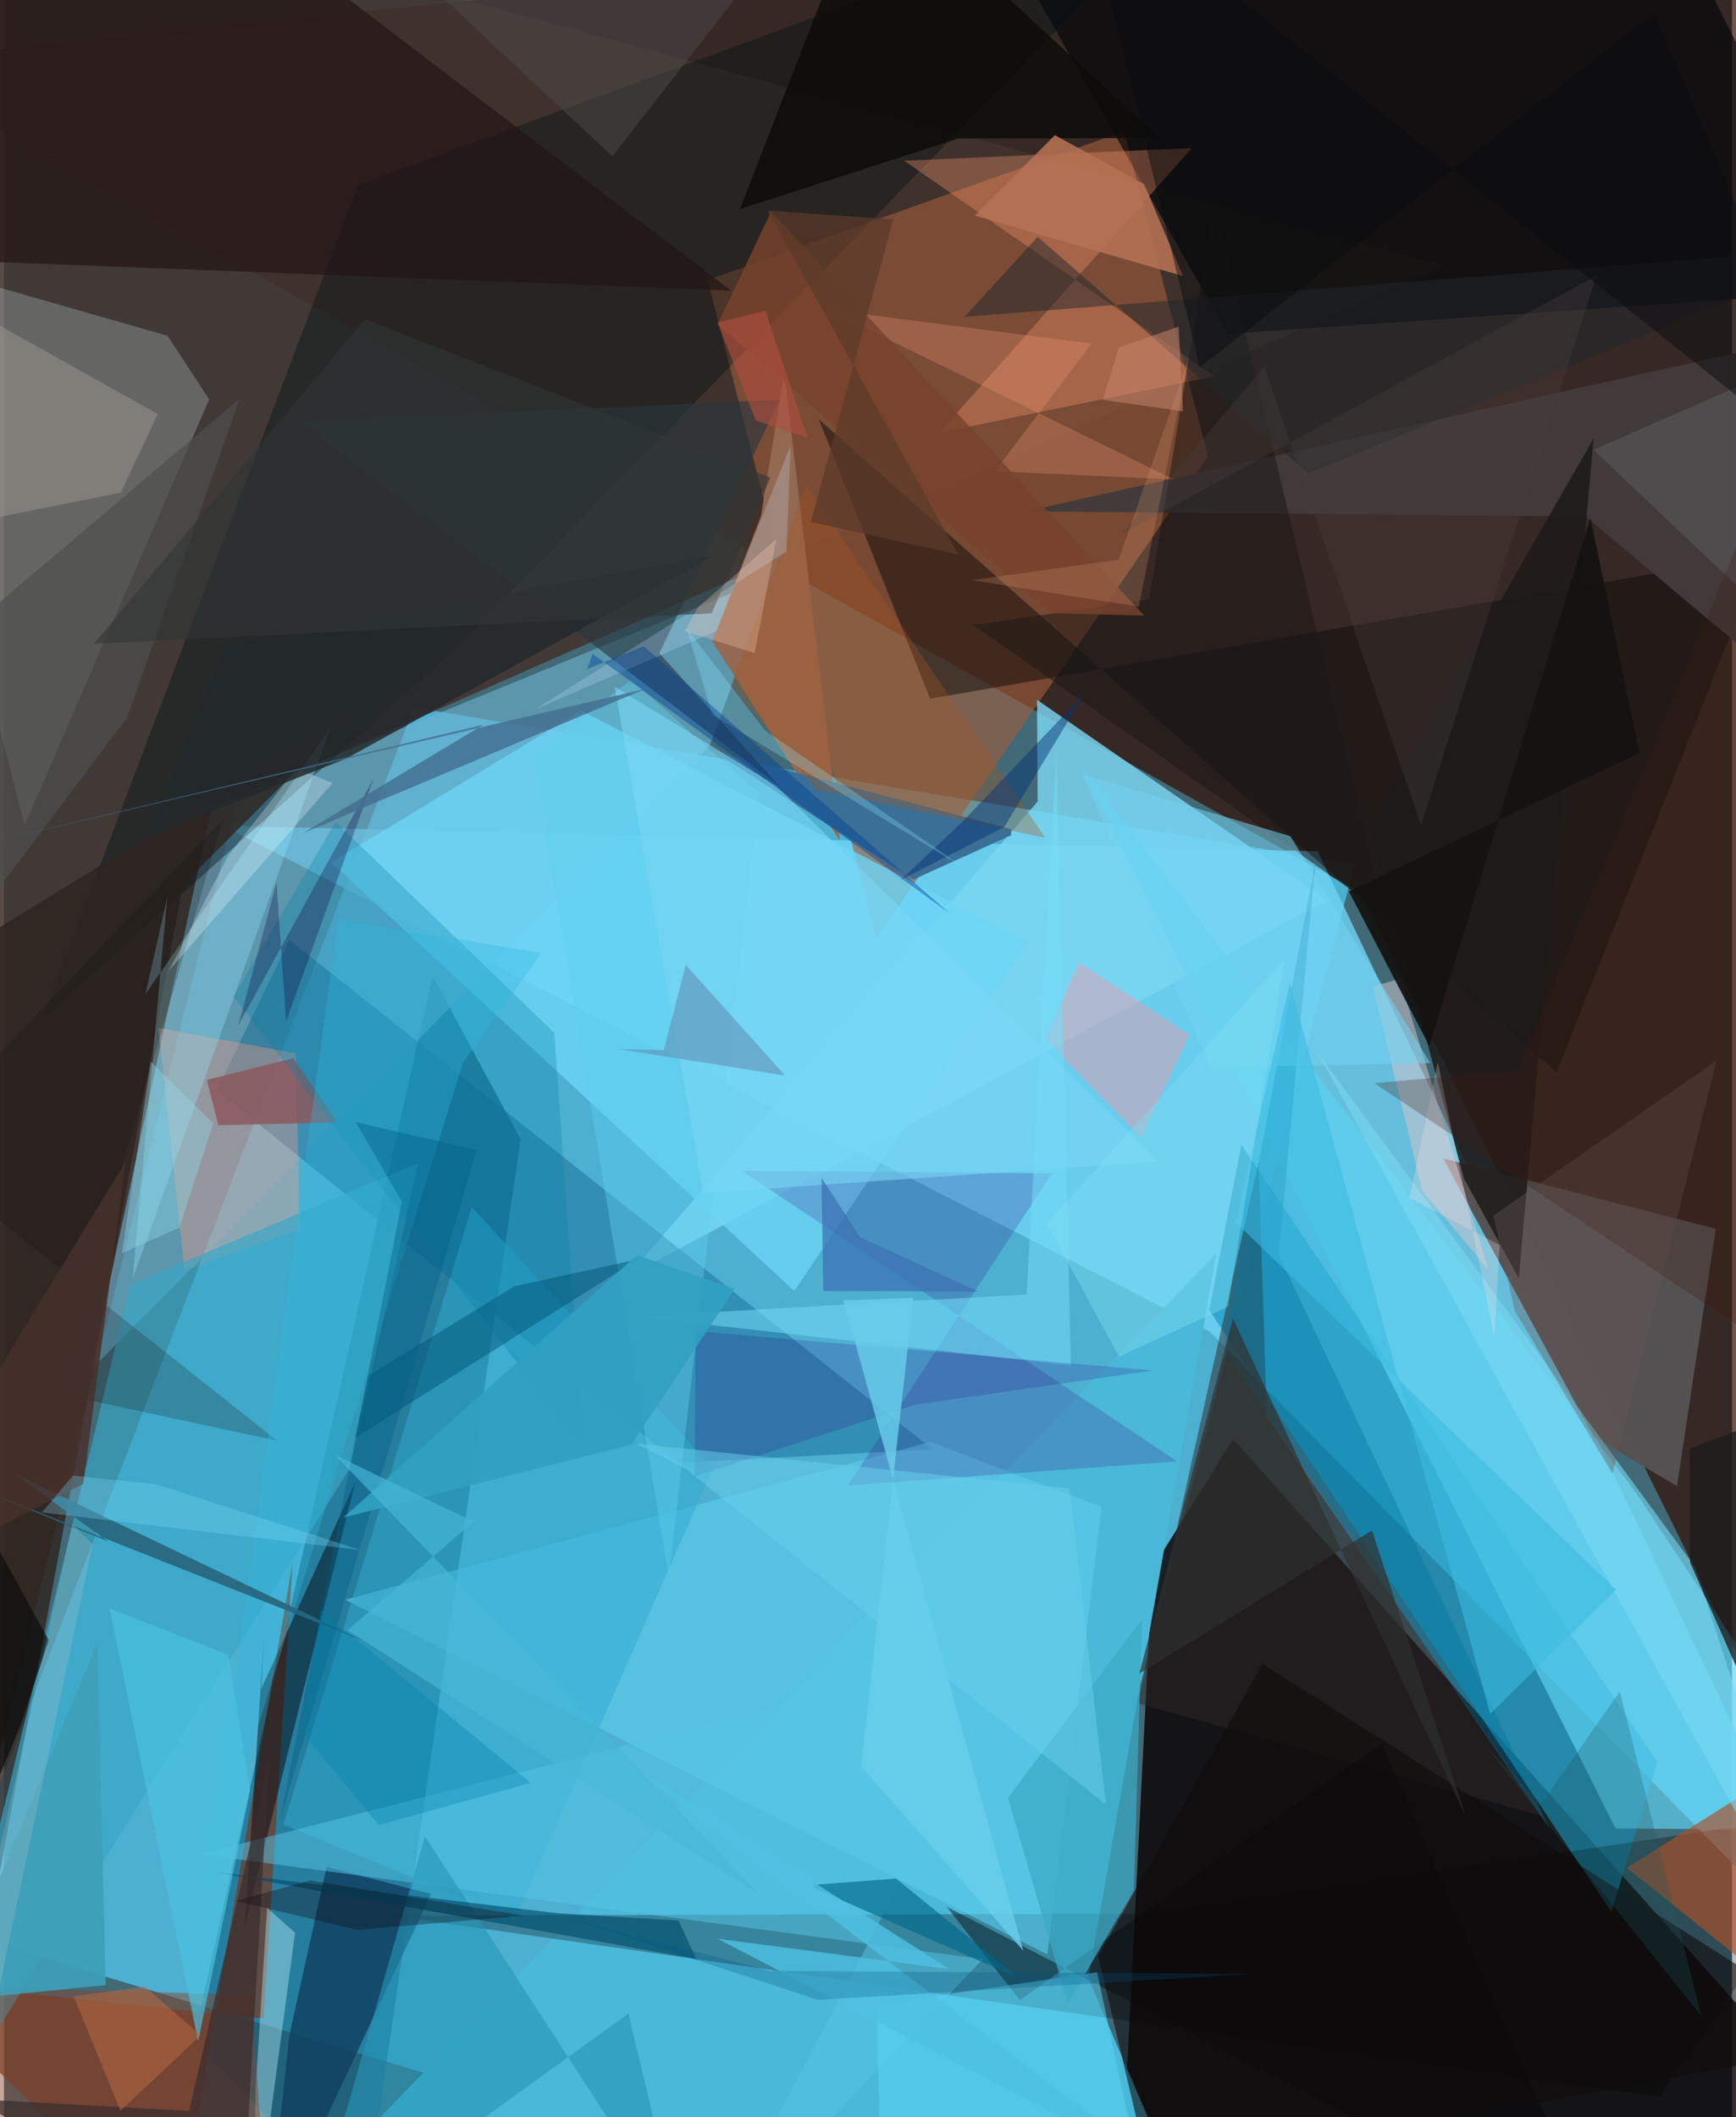 <svg xmlns="http://www.w3.org/2000/svg" width="228" height="278" viewBox="0 0 836 1024"><path fill="#416976" d="M0 0h836v1024H0z"/><path fill="#52cdf5" fill-opacity=".714" d="M198.302 342.13l-227.08 590.332L478.834 1086l174.62-668.064z"/><path fill="#310c00" fill-opacity=".698" d="M866.08 855.752L655.95 431.603-62 29.633 836.232-62z"/><path fill="#0b0100" fill-opacity=".824" d="M555.56 758.6l39.133-62.59L898 1036.2 539.069 1086z"/><path fill="#6ed2f3" fill-opacity=".808" d="M635.534 411.724L105.93 399.42l477.434 244.637L898 964.107z"/><path fill="#40322d" fill-opacity=".878" d="M-4.857-62l-9.492 958.404L113.185 385.86 696.5 128.648z"/><path fill="#a15c3c" fill-opacity=".612" d="M340.396 135.496L421.998 454l160.476-233.237-40.626-157.33z"/><path fill="#0c5c7c" fill-opacity=".596" d="M207.366 472.078L249.927 551l-75.79 522.015-82.48-86.508z"/><path fill="#6cb1cf" fill-opacity=".624" d="M100.524 389.993L41.98 662.671l299.446-302.126 30.145-81.72z"/><path fill="#c2d2cd" fill-opacity=".29" d="M10.017 399.108L-62 121.992 79.13 162.39l20.15 30.829z"/><path fill="#1898c2" fill-opacity=".694" d="M583.077 633.622l15.596-79.937 201.216 298.56-22.268 72.46z"/><path fill="#000407" fill-opacity=".651" d="M591.986 161.429L898 140.567 803.562-48.072 465.372-62z"/><path fill="#7dd7f4" fill-opacity=".804" d="M500.061 387.671L301.508 617.51l338.648-182.066-140.386-96.97z"/><path fill="#4ab8d7" fill-opacity=".992" d="M579.972 1086l-407.665-51.93 414.174-427.7-61.878 350.45z"/><path fill="#021117" fill-opacity=".388" d="M218.894 313.438L18.215 493.188l153.1-403.757L583.611-62z"/><path fill="#13638f" fill-opacity=".443" d="M137.999 454.596l-34.967 72.755 223.093 180.247 123.017-6.663z"/><path fill="#733b26" fill-opacity=".722" d="M83.116 1086L-47.12 958.119l172.731 18.198 14.02-220.585z"/><path fill-opacity=".275" d="M800.881 1014.182L187.46 926.505l366.315-.885L898 874.68z"/><path fill="#555253" fill-opacity=".992" d="M809.37 718.779l18.759-124.422-131.934-34.116L769.09 694.96z"/><path fill="#5dd2f2" fill-opacity=".675" d="M898 885.252L788.672 720.84l-267.5-350.48 258.466 513.97z"/><path fill="#100c0a" fill-opacity=".51" d="M751.106 518.675l99.525-250.302-402.582 69.556-53.838-135.1z"/><path fill="#946953" fill-opacity=".992" d="M404.373 406.6l-61.733-96.44 23.579-60.506 11.24-69.418z"/><path fill="#5fcdec" fill-opacity=".584" d="M531.003 728.857l-26.151 216.496-339.696-171.61 283.02-76.352z"/><path fill="#6dd5f5" fill-opacity=".773" d="M279.259 343.72l216.658 111.823-113.583 168.841-224.01-207.294z"/><path fill="#ff9c72" fill-opacity=".329" d="M452.563 209.273l132.92-27.287L435.5 77.729l139.116-6.091z"/><path fill="#302827" fill-opacity=".498" d="M606.952 562.037L548.524 823.85l196.266 54.734-133.846-193.218z"/><path fill="#f89881" fill-opacity=".361" d="M143.075 594.738l-55.73 19.867-12.619-117.46 66.437 12.296z"/><path fill="#231615" fill-opacity=".714" d="M85.802-62H-62v186.48l413.716 16.054z"/><path fill="#3a6f96" d="M342.535 362.928L487.19 401.02l.089 2.934-47.386 21.458z"/><path fill="#113f60" fill-opacity=".816" d="M206.607 916.094L127.018 1086l11.086-101.696 17.981-81.328z"/><path fill="#423b3a" fill-opacity=".992" d="M889.185 159.307l-394.691 87.996 270.782 2.507L898 361.365z"/><path fill="#30abcf" fill-opacity=".518" d="M226.297 583.775L343.06 710.096 247.1 928.498l-111.823-46.02z"/><path fill="#ac502a" fill-opacity=".659" d="M898 993.866l-54.986-34.779 43.704-119.672-101.629 64.002z"/><path fill="#2e2420" fill-opacity=".808" d="M-4.633 919.715l91.19-491.824 86.802-87.153L-62 485.326z"/><path fill="#39a6c5" fill-opacity=".675" d="M-40.27 1040.833L61.15 621.356l139.292-58.88-32.944 147.47z"/><path fill="#030007" fill-opacity=".467" d="M125.842 791.424l-1.36 25.408 45.469-99.931-53.452 214.602z"/><path fill="#f699a4" fill-opacity=".439" d="M573.466 500.471l-53.38-34.906-16.39 37.126 46.375 47.592z"/><path fill="#360e85" fill-opacity=".2" d="M567.547 706.822L356.85 566.223l150.123 1.315-98.716 150.889z"/><path fill="#96e8ff" fill-opacity=".314" d="M62.22 618.776l16.765-184.587-10.527 46.592 89.624-129.054z"/><path fill="#56c7e6" fill-opacity=".49" d="M493.774 794.853L341.895 1086l131.61-138.42-378.597-50.755z"/><path fill="#1e1a18" fill-opacity=".859" d="M660.483 401.058l45.94 169.18 26.407 48.055 36.191-406.225z"/><path fill="#0d0c0b" fill-opacity=".859" d="M356.003 101.143L419.6-62 559.12 66.755l-97.404.216z"/><path fill="#28363f" fill-opacity=".612" d="M143.506 203.943l231.756-10.586-58.184 122.592 58.509 64.768z"/><path fill="#bdf5ff" fill-opacity=".396" d="M127.312 922.755l13.528 12.023L120.627 1086l1.107-75.798z"/><path fill="#d2c3cb" fill-opacity=".518" d="M675.284 473.364l-13.035 3.807 23.869 98.67 32.002 38.235z"/><path fill="#8c575d" fill-opacity=".831" d="M161.397 542.85l-57.696 1.388-5.554-21.96 41.796-10.438z"/><path fill="#2697b8" fill-opacity=".62" d="M302.082 973.889l25.07 104.791-123.455-190.557L146.926 1086z"/><path fill="#0082a8" fill-opacity=".282" d="M280.328 700.595L111.022 481.932l49.426-84.423L266.27 499.591z"/><path fill="#9d9a95" fill-opacity=".467" d="M-62 261.97V124.02l136.421 76.21-17.872 38.03z"/><path fill="#000408" fill-opacity=".424" d="M456.176 922.296l35.321 45.086 175-124.17L772.742 1086z"/><path fill="#894429" fill-opacity=".463" d="M-62 1025.907v-65.798l181.716 4.684L128.122 1086z"/><path fill="#014c6d" fill-opacity=".635" d="M334.954 947.55l-8.577-18.66-58.431-3.498-165.813-19.926z"/><path fill="#5ad3f6" fill-opacity=".529" d="M424.735 1086l-2.524-116.448 106.637-15.626 27.911 130.395z"/><path fill="#b57253" fill-opacity=".882" d="M570.394 133.524L469.63 104.291l38.783-38.933 43.164 23.666z"/><path fill="#5fd0ef" fill-opacity=".408" d="M303.416 328.819l61.995 54.78-43.79 379.177-65.762-397.413z"/><path fill="#0077a3" fill-opacity=".408" d="M616.672 606.738l17.782-189.795-44.524 235.82 158.24 232.524z"/><path fill="#1c1816" fill-opacity=".522" d="M667.652 441.599l-82.011-343.12-31.73 191.458-85.03 12.359z"/><path fill="#a5551e" fill-opacity=".333" d="M393.002 381.91L503.7 405.184 388.1 234.662l-36.552 96.97z"/><path fill="#74dbf7" fill-opacity=".537" d="M494.75 626.08l14.366-262.339 7.02 296.664-211.058-23.665z"/><path fill="#39aac6" fill-opacity=".718" d="M514.688 969.149l31.926-54.853 3.981-131.183-64.87 86.485z"/><path fill="#72d4f2" fill-opacity=".545" d="M690.084 514.172l-67.791-109.76-100.676-29.9 62.246 141.866z"/><path fill="#79d8f4" fill-opacity=".6" d="M818.115 757.966L898 1003.383v-17.716L635.102 508.444z"/><path fill="#015474" fill-opacity=".49" d="M247.076 622.082l59.607-13.005-136.802 86.318 6.523-30.123z"/><path fill="#0e1210" fill-opacity=".216" d="M105.914 396.29L25.54 673.895l106.614 22.924L-46.058 555.56z"/><path fill="#f39875" fill-opacity=".294" d="M566.084 231.953l-86.63-4.07 46.719-61.677-127.988-16.536z"/><path fill="#290686" fill-opacity=".188" d="M334.657 643.812l221.211 19.045-115.146 16.563-106.575 34.715z"/><path fill="#00678b" fill-opacity=".635" d="M390.695 911.697l2.246 1.943 98.061 43.19-59.48-48.246z"/><path fill="#2fbade" fill-opacity=".337" d="M97.69 916.792l63.897-471.957 98.396 16.085-37.956 53.07z"/><path fill="#3bbbe2" fill-opacity=".592" d="M622.029 475.141l96.963 353.815 60.936-60.062L595.91 591.22z"/><path fill="#4d4f4f" fill-opacity=".686" d="M114.191 192.626L59.717 346.773-7.968 436.98-62 342.118z"/><path fill="#3a2d2c" fill-opacity=".729" d="M89.61 1020.94l-104.88-5.716L114.72 1086l13.517-233.735z"/><path fill="#77432d" fill-opacity=".831" d="M551.597 297.744l-44.903-1.169-161.418-139.674 25.821-54.54z"/><path fill="#68cdea" fill-opacity=".824" d="M493.119 943.498l-86.96-314.494 33.734-1.31-25.18 226.69z"/><path fill="#0e0b0b" fill-opacity=".592" d="M554.303 1051.747L898 988.09 608.783 804.769l-79.444 141.388z"/><path fill="#100540" fill-opacity=".302" d="M178.917 376.345l-42.408 117.572-4.663-67.002-18.473 69.089z"/><path fill="#7ad7f5" fill-opacity=".588" d="M295.46 332.106l78.03 47.838 185.128 181.798-220.287 15.296z"/><path fill="#eefdff" fill-opacity=".278" d="M108.547 413.806l32.851-42.082 17.624 6.962-79.206 90.747z"/><path fill="#21282d" fill-opacity=".494" d="M898 119.242L631.034 228.944 500.093 114.54l-35.37 38.687z"/><path fill="#5e85ac" fill-opacity=".498" d="M329.866 466.654l47.987 53.535-80.991-12.856 22.323.612z"/><path fill="#4fc0e1" fill-opacity=".816" d="M345.176 937.696l112.176 14.69-157.08-100.646L561.7 1049.974z"/><path fill="#23292b" fill-opacity=".835" d="M165.613 366.893L69.155 405.01l38.208-93.447 235.95-42.851z"/><path fill="#4cc2e1" fill-opacity=".675" d="M93.946 987.306l-42.83-209.395 57.364 22.544 10.605 65.486z"/><path fill="#27667e" fill-opacity=".929" d="M-60.916 700.572l111.254 44.94L4.9 712.697l168.92 80.892z"/><path fill="#3b70b2" fill-opacity=".714" d="M471.27 624.657l-57.098-26.246-18.617-28.691.792 54.684z"/><path fill="#2f302e" fill-opacity=".682" d="M707.146 878.464l-112.602-240.69-45.279 171.66 112.545-69.179z"/><path fill="#4d4b4a" fill-opacity=".514" d="M401.43-62l-65.108 15.674-158.253 13.2L294.332 75.579z"/><path fill="#141312" fill-opacity=".937" d="M689.567 505.943l-38.916-74.784 140.598-67.015-23.769-113.616z"/><path fill="#426e90" fill-opacity=".816" d="M144.68 402.967l165.553-69.778-318.479 74.55 240.2-57.22z"/><path fill="#70747c" fill-opacity=".314" d="M886.368 328.836L768.98 217.579 898 160.972 886.577 397.53z"/><path fill="#c8e6ff" fill-opacity=".239" d="M378.57 266.793l1.95-51.093-35.886 89.55-87.868 37.923z"/><path fill="#0d070f" fill-opacity=".322" d="M171.083 933.379l-59.023-13.98 36.182-9.9 103.205 17.036z"/><path fill="#033176" fill-opacity=".471" d="M483.943 400.003l-50.04 25.542 29.643-27.952 59.21-62.117z"/><path fill="#67d0ec" fill-opacity=".506" d="M305.826 698.23l209.698 21.66 17.602 153.022-203.741-162.82z"/><path fill="#685754" fill-opacity=".38" d="M828.506 513.01l-50.345 199.75-47.277-78.734-10.403-46.063z"/><path fill="#1b1c1b" fill-opacity=".776" d="M841.18 813.2l-25.463-57.451-.125-55.135L898 669.353z"/><path fill="#8bebff" fill-opacity=".282" d="M342.55 345.544l122.62 74.632-97.15-67.072-37.814-49.393z"/><path fill="#7fdef4" fill-opacity=".42" d="M592.104 632l27.316-167.787-114.88 127.621 34.891 64.298z"/><path fill="#3e9fb8" fill-opacity=".925" d="M-62 1051.567l47.13-85.008 64.058-6.47-4.028-165.23z"/><path fill="#b86943" fill-opacity=".522" d="M33.7 965.54l22.685 55.327 38.753-36.45-26.97-23.64z"/><path fill="#463c3c" fill-opacity=".357" d="M540.56 258.482l229.908-125.266-84.925 266.009-75.79-221.77z"/><path fill="#303636" fill-opacity=".604" d="M370.799 230.988l-196.044-76.575L43.543 311.344l298.818-14.706z"/><path fill="#0e0d0e" fill-opacity=".706" d="M-25.945 706.856L21.62 793.26 8.633 832.684l-26.101 63.899z"/><path fill="#005e87" fill-opacity=".424" d="M228.624 556.216l-58.42-13.487 22.324 38.432-59.061 299.689z"/><path fill="#94dbea" fill-opacity=".373" d="M101.273 543.345l-30.228-29.88-13.947 92.59 27.817-12.3z"/><path fill="#f7e5e4" fill-opacity=".263" d="M693.65 513.743l-13.618 65.613 43.541 22.83-2.558 44.324z"/><path fill="#31a0c2" fill-opacity=".929" d="M164.232 733.947l141.971-126.85 47.303 16.31-49.96 75.346z"/><path fill="#1d5860" fill-opacity=".267" d="M781.696 818.072l39.435 157.024-103.817-129.857 26.518 27.126z"/><path fill="#ffd0b9" fill-opacity=".278" d="M329.21 305.239l33.95 10.658 10.566-55.219-37.766 32.83z"/><path fill="#c6846e" fill-opacity=".529" d="M539.262 168.181l-7.556 25.255 38.68 5.523-2.11-40.995z"/><path fill="#5b3929" fill-opacity=".737" d="M369.467 101.88l92.217 166.339-71.32-15.77 39.895-146.353z"/><path fill="#47312c" fill-opacity=".847" d="M-62 769.015l39.543-73.751 81.312-133.396-20.479 155.79z"/><path fill="#81e1ff" fill-opacity=".282" d="M74.09 718.016l98.596 31.745-154.305-18.279 14.977-17.808z"/><path fill="#411c16" fill-opacity=".271" d="M898 680.656l-235.036-156.76 69.48-6.105L898 120.901z"/><path fill="#090b0d" fill-opacity=".475" d="M898 239.072L798.26 6.128 578.502 177.725 520.359-62z"/><path fill="#00517d" fill-opacity=".263" d="M370.41 953.25l-96.59-25.243 120.039 39.247 209.577-12.542z"/><path fill="#024195" fill-opacity=".427" d="M284.752 316.222l-2.621 7.416 27.317-11.081 148.144 129.28z"/><path fill="#027dac" fill-opacity=".329" d="M181.294 882.746l73.497-20.402-101.513-83.734-8.582 59.772z"/><path fill="#e0d2d0" fill-opacity=".184" d="M-9.554 927.81l2.949 54.347 49.537-235.254-9.818-9.827z"/><path fill="#d99571" fill-opacity=".251" d="M572.832 174.34l-23.85 119.135-80.576-12.855 70.856-9.933z"/><path fill="#af4f3e" fill-opacity=".627" d="M368.302 150.197l-23.008 5.869 18.412 47.253 25.058 8.373z"/><path fill="#48b7d7" fill-opacity=".659" d="M160.006 703.61l67.158 32.41-60.922 52.457 199.595 128.026z"/></svg>